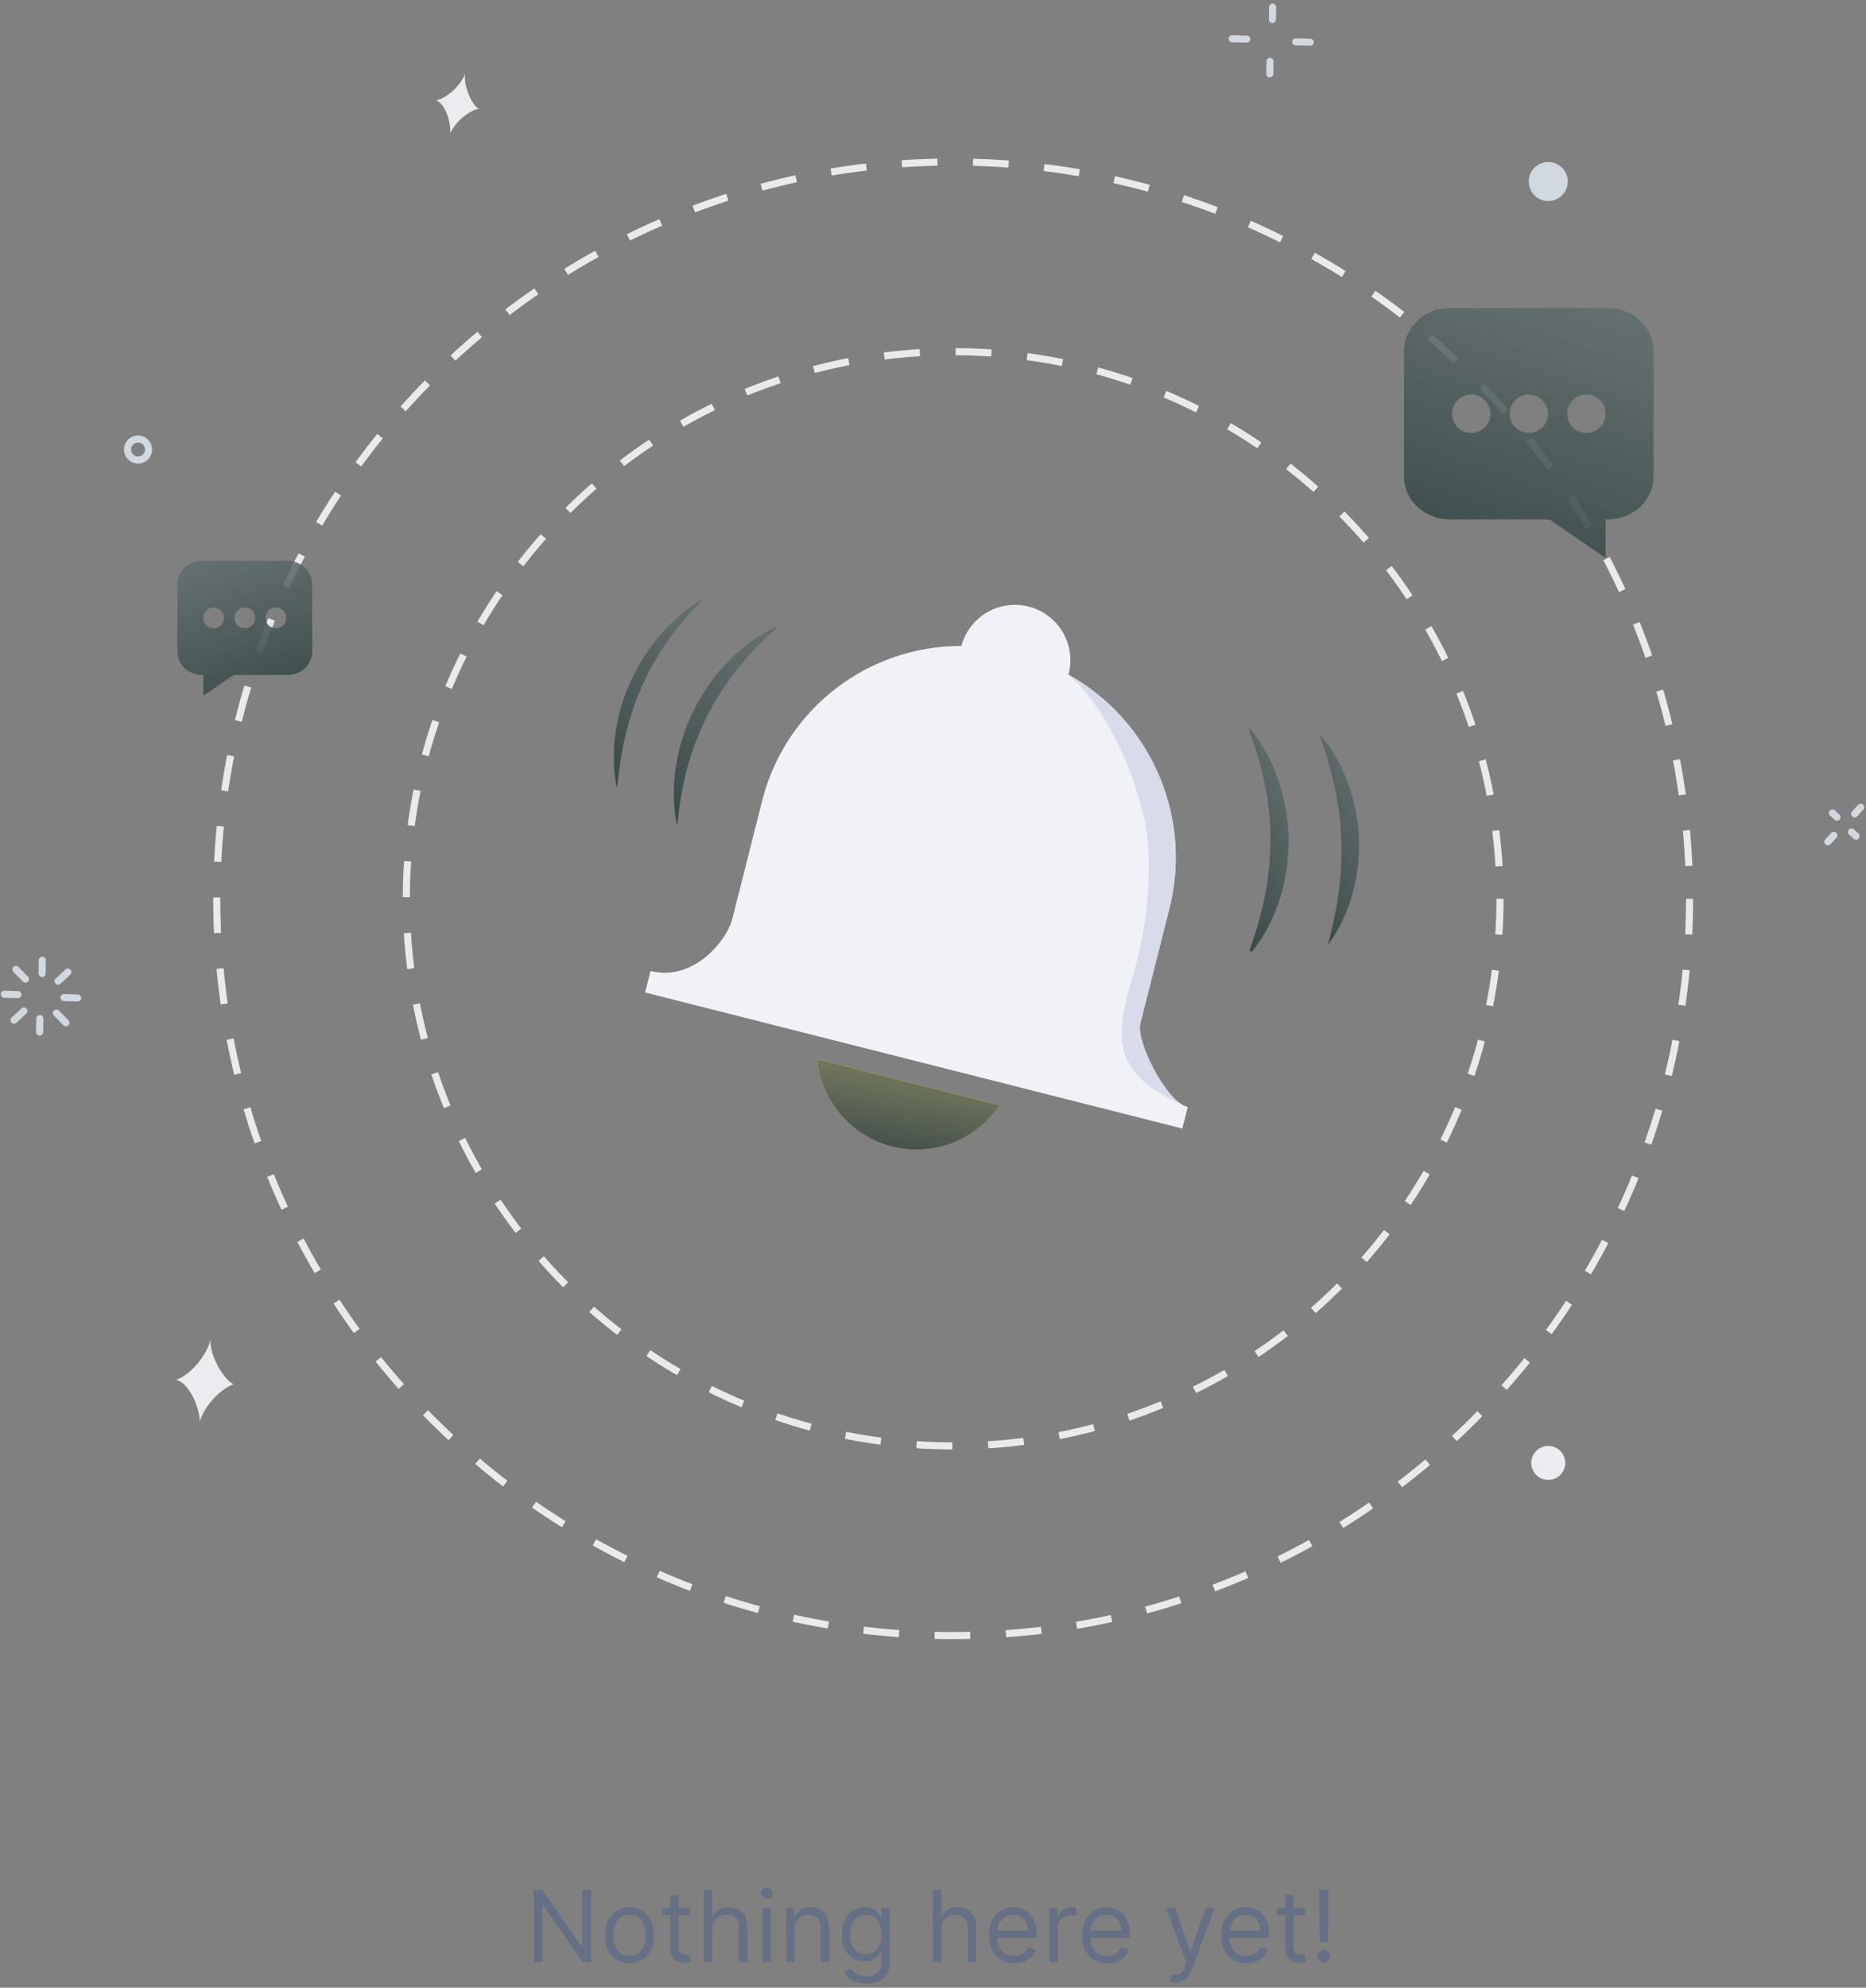 <svg width="263" height="280" viewBox="0 0 263 280" fill="none" xmlns="http://www.w3.org/2000/svg">
<rect x="0" y="0" width="263" height="280" fill="#808080" stroke="none"/>
<path fill-rule="evenodd" clip-rule="evenodd" d="M167.402 155.944L166.635 158.973L90.922 139.807L91.688 136.778C97.746 138.311 102.445 132.476 103.205 129.478L107.574 112.215C111.034 99.651 122.474 90.959 135.506 90.99C136.622 86.823 140.906 84.352 145.072 85.469C149.239 86.585 151.712 90.868 150.594 95.035C162.023 101.415 167.881 114.564 164.978 127.326L160.747 144.044C159.849 147.587 164.374 155.177 167.402 155.944Z" fill="#F1F2F7"/>
<path fill-rule="evenodd" clip-rule="evenodd" d="M115.17 149.167C115.897 156.897 122.752 162.575 130.482 161.849C134.692 161.454 138.501 159.184 140.853 155.668L115.17 149.167Z" fill="#FFDA3E"/>
<path fill-rule="evenodd" clip-rule="evenodd" d="M238.132 126.608C238.132 183.929 191.663 230.398 134.342 230.398C77.021 230.398 30.553 183.929 30.553 126.608C30.553 69.287 77.021 22.818 134.342 22.818C191.663 22.818 238.132 69.287 238.132 126.608Z" stroke="#E9EAEC" stroke-dasharray="5.02 5.02"/>
<path fill-rule="evenodd" clip-rule="evenodd" d="M211.417 126.608C211.417 169.175 176.909 203.683 134.342 203.683C91.774 203.683 57.268 169.175 57.268 126.608C57.268 84.041 91.774 49.533 134.342 49.533C176.909 49.533 211.417 84.041 211.417 126.608Z" stroke="#E9EAEC" stroke-dasharray="5.05 5.05"/>
<path fill-rule="evenodd" clip-rule="evenodd" d="M207.361 55.572C208.857 55.572 210.067 56.781 210.067 58.278C210.067 59.775 208.857 60.984 207.361 60.984C205.864 60.984 204.654 59.775 204.654 58.278C204.654 56.781 205.864 55.572 207.361 55.572ZM215.477 55.572C216.974 55.572 218.183 56.781 218.183 58.278C218.183 59.775 216.974 60.984 215.477 60.984C213.98 60.984 212.771 59.775 212.771 58.278C212.771 56.781 213.98 55.572 215.477 55.572ZM223.597 55.572C225.094 55.572 226.303 56.781 226.303 58.278C226.303 59.775 225.094 60.984 223.597 60.984C222.1 60.984 220.891 59.775 220.891 58.278C220.891 56.781 222.1 55.572 223.597 55.572ZM204.333 73.162H217.247C218.465 73.162 218.465 73.171 219.048 73.603C219.632 74.034 226.296 78.575 226.296 78.575V73.162H226.608C230.176 73.162 233.06 70.474 233.06 67.124V49.459C233.06 46.109 230.169 43.395 226.608 43.395H204.333C200.773 43.395 197.881 46.109 197.881 49.459V67.124C197.881 70.474 200.773 73.162 204.333 73.162Z" fill="url(#paint0_linear_4884_70658)"/>
<path fill-rule="evenodd" clip-rule="evenodd" d="M38.88 85.577C38.072 85.577 37.419 86.23 37.419 87.039C37.419 87.847 38.072 88.5 38.88 88.5C39.689 88.5 40.342 87.847 40.342 87.039C40.342 86.23 39.689 85.577 38.88 85.577ZM34.496 85.577C33.688 85.577 33.035 86.23 33.035 87.039C33.035 87.847 33.688 88.5 34.496 88.5C35.305 88.5 35.958 87.847 35.958 87.039C35.958 86.23 35.305 85.577 34.496 85.577ZM30.111 85.577C29.303 85.577 28.65 86.23 28.65 87.039C28.65 87.847 29.303 88.5 30.111 88.5C30.92 88.5 31.573 87.847 31.573 87.039C31.573 86.23 30.92 85.577 30.111 85.577ZM40.516 95.078H33.541C32.883 95.078 32.883 95.083 32.568 95.315C32.253 95.548 28.654 98.001 28.654 98.001V95.078H28.485C26.558 95.078 25 93.626 25 91.817V82.275C25 80.466 26.562 79 28.485 79H40.516C42.438 79 44.001 80.466 44.001 82.275V91.817C44.001 93.626 42.438 95.078 40.516 95.078Z" fill="url(#paint1_linear_4884_70658)"/>
<path fill-rule="evenodd" clip-rule="evenodd" d="M115.176 149.185C115.903 156.915 122.758 162.593 130.488 161.867C134.698 161.472 138.507 159.202 140.859 155.686L115.176 149.185Z" fill="url(#paint2_linear_4884_70658)"/>
<path fill-rule="evenodd" clip-rule="evenodd" d="M176.222 102.741C177.985 104.862 179.309 107.36 180.209 110.008C181.126 112.657 181.574 115.471 181.62 118.287C181.62 119.696 181.519 121.103 181.337 122.498C181.097 123.886 180.82 125.264 180.384 126.599C179.541 129.27 178.267 131.803 176.531 133.959C176.456 134.052 176.322 134.066 176.229 133.992C176.157 133.933 176.133 133.837 176.161 133.753C177.065 131.18 177.814 128.642 178.317 126.067C178.41 125.417 178.538 124.777 178.646 124.134C178.72 123.485 178.818 122.841 178.874 122.193C178.916 121.544 179 120.899 179.027 120.25C179.037 119.6 179.068 118.951 179.065 118.302C179.08 115.703 178.79 113.108 178.285 110.532C177.766 107.954 176.985 105.415 176.047 102.842C176.028 102.789 176.055 102.73 176.108 102.711C176.15 102.695 176.195 102.709 176.222 102.741Z" fill="url(#paint3_linear_4884_70658)"/>
<path fill-rule="evenodd" clip-rule="evenodd" d="M186.152 103.641C187.854 105.602 189.136 107.928 190.029 110.397C190.924 112.869 191.441 115.495 191.533 118.137C191.633 120.778 191.311 123.433 190.605 125.962C189.9 128.49 188.801 130.906 187.251 132.988C187.241 133.001 187.222 133.004 187.21 132.995C187.2 132.987 187.196 132.974 187.199 132.963C187.841 130.457 188.379 128.019 188.705 125.568C189.031 123.118 189.138 120.669 189.047 118.229C188.947 115.79 188.652 113.359 188.133 110.946C187.616 108.53 186.885 106.146 186.052 103.699C186.042 103.668 186.058 103.635 186.089 103.624C186.112 103.616 186.137 103.623 186.152 103.641Z" fill="url(#paint4_linear_4884_70658)"/>
<path fill-rule="evenodd" clip-rule="evenodd" d="M95.39 116.155C94.85 113.466 94.844 110.657 95.272 107.911C95.686 105.158 96.576 102.474 97.812 99.967C99.078 97.475 100.696 95.156 102.65 93.172C104.59 91.181 106.84 89.494 109.322 88.316C109.367 88.295 109.419 88.314 109.44 88.358C109.457 88.394 109.448 88.436 109.419 88.462C107.4 90.295 105.541 92.206 103.898 94.275C102.267 96.348 100.824 98.551 99.658 100.896C98.46 103.226 97.546 105.695 96.851 108.242C96.167 110.795 95.745 113.43 95.476 116.151C95.473 116.174 95.452 116.192 95.428 116.19C95.409 116.188 95.394 116.173 95.39 116.155Z" fill="url(#paint5_linear_4884_70658)"/>
<path fill-rule="evenodd" clip-rule="evenodd" d="M86.914 110.84C86.403 108.315 86.394 105.684 86.765 103.108C87.148 100.532 87.913 98.001 89.042 95.644C90.159 93.283 91.601 91.074 93.336 89.139C95.063 87.201 97.059 85.507 99.283 84.227C97.467 86.035 95.799 87.921 94.344 89.949C92.894 91.979 91.633 94.12 90.611 96.372C89.599 98.627 88.787 100.969 88.208 103.386C87.613 105.802 87.256 108.281 86.999 110.836C86.996 110.859 86.976 110.876 86.951 110.874C86.933 110.872 86.917 110.858 86.914 110.84Z" fill="url(#paint6_linear_4884_70658)"/>
<path fill-rule="evenodd" clip-rule="evenodd" d="M167.408 155.961C167.408 155.961 162.93 154.221 160.576 151.738C157.298 148.281 157.514 144.509 159.73 137.229C162.337 128.56 162.266 119.428 161.262 115.242C157.765 100.656 150.6 95.053 150.6 95.053C162.029 101.432 167.887 114.581 164.984 127.343L160.753 144.061C160.011 146.531 164.38 155.194 167.408 155.961L166.641 158.99L167.408 155.961Z" fill="#D8DBEA"/>
<path d="M10.945 140.582L9.018 140.523" stroke="#D2D8DF" stroke-linecap="round"/>
<path d="M9.562 136.929L8.18 138.22" stroke="#D2D8DF" stroke-linecap="round"/>
<path d="M5.961 135.261L5.932 137.145" stroke="#D2D8DF" stroke-linecap="round"/>
<path d="M2.248 136.554L3.59 137.928" stroke="#D2D8DF" stroke-linecap="round"/>
<path d="M0.6 140.053L2.526 140.112" stroke="#D2D8DF" stroke-linecap="round"/>
<path d="M1.982 143.706L3.365 142.415" stroke="#D2D8DF" stroke-linecap="round"/>
<path d="M5.584 145.375L5.613 143.491" stroke="#D2D8DF" stroke-linecap="round"/>
<path d="M9.297 144.081L7.955 142.707" stroke="#D2D8DF" stroke-linecap="round"/>
<path d="M262.247 113.723L261.4 114.64" stroke="#D2D8DF" stroke-linecap="round"/>
<path d="M258.271 114.52L258.91 115.109" stroke="#D2D8DF" stroke-linecap="round"/>
<path d="M257.627 118.583L258.474 117.666" stroke="#D2D8DF" stroke-linecap="round"/>
<path d="M261.601 117.786L260.963 117.197" stroke="#D2D8DF" stroke-linecap="round"/>
<path d="M184.67 5.947L182.621 5.892" stroke="#D2D8DF" stroke-linecap="round"/>
<path d="M179.369 1L179.338 2.751" stroke="#D2D8DF" stroke-linecap="round"/>
<path d="M173.666 5.454L175.715 5.508" stroke="#D2D8DF" stroke-linecap="round"/>
<path d="M178.967 10.4L178.998 8.649" stroke="#D2D8DF" stroke-linecap="round"/>
<path fill-rule="evenodd" clip-rule="evenodd" d="M32.936 195.006C31.462 195.447 29.007 197.613 28.167 200.181C28.026 197.795 26.511 194.796 24.844 194.364C26.878 193.645 29.081 191.002 29.667 188.775C29.561 191.109 31.68 194.498 32.936 195.006Z" fill="#EBECEF"/>
<path fill-rule="evenodd" clip-rule="evenodd" d="M67.458 15.325C66.321 15.526 64.306 16.926 63.458 18.766C63.559 16.977 62.69 14.612 61.486 14.146C63.063 13.786 64.933 12.008 65.562 10.4C65.281 12.13 66.566 14.838 67.458 15.325Z" fill="#EBECEF"/>
<path fill-rule="evenodd" clip-rule="evenodd" d="M218.158 28.317C216.639 28.284 215.435 27.027 215.469 25.509C215.502 23.991 216.759 22.787 218.276 22.82C219.795 22.853 220.999 24.11 220.966 25.628C220.932 27.146 219.676 28.35 218.158 28.317Z" fill="#D1D9E0"/>
<path fill-rule="evenodd" clip-rule="evenodd" d="M218.166 208.469C216.845 208.441 215.797 207.346 215.825 206.025C215.853 204.703 216.948 203.655 218.27 203.683C219.592 203.712 220.64 204.806 220.611 206.128C220.582 207.449 219.488 208.498 218.166 208.469Z" fill="#EBECEF"/>
<path fill-rule="evenodd" clip-rule="evenodd" d="M19.422 64.803C18.604 64.785 17.955 64.108 17.973 63.289C17.99 62.471 18.668 61.823 19.486 61.84C20.304 61.858 20.953 62.535 20.936 63.353C20.918 64.172 20.24 64.821 19.422 64.803Z" stroke="#D2D8DF" stroke-linecap="round"/>
<path d="M83.307 266.217V276.398H82.114L76.565 268.404H76.466V276.398H75.233V266.217H76.426L81.994 274.231H82.094V266.217H83.307ZM88.717 276.558C88.028 276.558 87.423 276.393 86.903 276.065C86.385 275.737 85.981 275.278 85.689 274.688C85.401 274.098 85.257 273.409 85.257 272.62C85.257 271.825 85.401 271.13 85.689 270.537C85.981 269.944 86.385 269.483 86.903 269.155C87.423 268.827 88.028 268.663 88.717 268.663C89.406 268.663 90.01 268.827 90.527 269.155C91.047 269.483 91.451 269.944 91.74 270.537C92.031 271.13 92.177 271.825 92.177 272.62C92.177 273.409 92.031 274.098 91.74 274.688C91.451 275.278 91.047 275.737 90.527 276.065C90.01 276.393 89.406 276.558 88.717 276.558ZM88.717 275.504C89.241 275.504 89.672 275.369 90.01 275.101C90.348 274.832 90.598 274.479 90.76 274.042C90.923 273.604 91.004 273.13 91.004 272.62C91.004 272.11 90.923 271.634 90.76 271.193C90.598 270.752 90.348 270.396 90.01 270.124C89.672 269.853 89.241 269.717 88.717 269.717C88.194 269.717 87.763 269.853 87.424 270.124C87.087 270.396 86.836 270.752 86.674 271.193C86.511 271.634 86.43 272.11 86.43 272.62C86.43 273.13 86.511 273.604 86.674 274.042C86.836 274.479 87.087 274.832 87.424 275.101C87.763 275.369 88.194 275.504 88.717 275.504ZM97.289 268.762V269.756H93.332V268.762H97.289ZM94.485 266.933H95.659V274.211C95.659 274.542 95.707 274.791 95.803 274.957C95.902 275.119 96.028 275.228 96.181 275.285C96.337 275.338 96.501 275.364 96.673 275.364C96.802 275.364 96.908 275.358 96.991 275.344C97.074 275.328 97.14 275.315 97.19 275.305L97.429 276.359C97.349 276.388 97.238 276.418 97.096 276.448C96.953 276.481 96.772 276.498 96.554 276.498C96.222 276.498 95.897 276.427 95.579 276.284C95.264 276.142 95.002 275.924 94.794 275.633C94.588 275.341 94.485 274.973 94.485 274.529V266.933ZM100.392 271.805V276.398H99.218V266.217H100.392V269.955H100.491C100.67 269.561 100.939 269.248 101.297 269.016C101.658 268.78 102.138 268.663 102.738 268.663C103.259 268.663 103.714 268.767 104.105 268.976C104.497 269.181 104.8 269.498 105.015 269.925C105.234 270.35 105.343 270.89 105.343 271.546V276.398H104.17V271.626C104.17 271.019 104.013 270.55 103.698 270.219C103.386 269.884 102.954 269.717 102.4 269.717C102.016 269.717 101.671 269.798 101.366 269.96C101.065 270.123 100.826 270.36 100.65 270.671C100.478 270.983 100.392 271.361 100.392 271.805ZM107.49 276.398V268.762H108.663V276.398H107.49ZM108.086 267.489C107.858 267.489 107.661 267.411 107.495 267.256C107.332 267.1 107.251 266.913 107.251 266.694C107.251 266.475 107.332 266.288 107.495 266.132C107.661 265.976 107.858 265.898 108.086 265.898C108.315 265.898 108.511 265.976 108.673 266.132C108.839 266.288 108.922 266.475 108.922 266.694C108.922 266.913 108.839 267.1 108.673 267.256C108.511 267.411 108.315 267.489 108.086 267.489ZM111.985 271.805V276.398H110.812V268.762H111.946V269.955H112.045C112.224 269.567 112.496 269.256 112.86 269.021C113.225 268.782 113.696 268.663 114.272 268.663C114.789 268.663 115.242 268.769 115.63 268.981C116.017 269.19 116.319 269.508 116.534 269.935C116.75 270.36 116.858 270.897 116.858 271.546V276.398H115.684V271.626C115.684 271.026 115.529 270.558 115.217 270.224C114.905 269.886 114.478 269.717 113.934 269.717C113.56 269.717 113.225 269.798 112.93 269.96C112.638 270.123 112.408 270.36 112.239 270.671C112.07 270.983 111.985 271.361 111.985 271.805ZM122.084 279.421C121.517 279.421 121.03 279.348 120.622 279.202C120.215 279.06 119.875 278.871 119.603 278.636C119.335 278.404 119.121 278.155 118.962 277.89L119.896 277.234C120.003 277.373 120.137 277.532 120.299 277.711C120.462 277.893 120.684 278.051 120.965 278.183C121.25 278.319 121.623 278.387 122.084 278.387C122.7 278.387 123.209 278.238 123.61 277.94C124.011 277.641 124.212 277.174 124.212 276.538V274.987H124.112C124.026 275.126 123.904 275.298 123.744 275.504C123.589 275.706 123.363 275.886 123.068 276.045C122.777 276.201 122.382 276.279 121.885 276.279C121.269 276.279 120.715 276.133 120.225 275.842C119.737 275.55 119.351 275.126 119.066 274.569C118.785 274.012 118.644 273.336 118.644 272.54C118.644 271.758 118.781 271.077 119.056 270.497C119.331 269.914 119.714 269.463 120.205 269.145C120.695 268.823 121.262 268.663 121.905 268.663C122.402 268.663 122.797 268.746 123.088 268.911C123.383 269.074 123.609 269.259 123.764 269.468C123.923 269.674 124.046 269.843 124.132 269.975H124.252V268.762H125.385V276.617C125.385 277.273 125.236 277.807 124.938 278.218C124.643 278.632 124.245 278.936 123.744 279.128C123.247 279.323 122.694 279.421 122.084 279.421ZM122.044 275.225C122.515 275.225 122.913 275.117 123.237 274.902C123.562 274.687 123.809 274.377 123.978 273.972C124.147 273.568 124.232 273.084 124.232 272.521C124.232 271.97 124.149 271.485 123.983 271.064C123.817 270.643 123.572 270.313 123.247 270.075C122.923 269.836 122.521 269.717 122.044 269.717C121.547 269.717 121.133 269.843 120.801 270.094C120.473 270.346 120.226 270.684 120.061 271.109C119.898 271.533 119.817 272.004 119.817 272.521C119.817 273.051 119.9 273.52 120.066 273.928C120.235 274.332 120.483 274.65 120.811 274.882C121.143 275.111 121.554 275.225 122.044 275.225ZM132.644 271.805V276.398H131.47V266.217H132.644V269.955H132.743C132.922 269.561 133.191 269.248 133.548 269.016C133.91 268.78 134.39 268.663 134.99 268.663C135.511 268.663 135.966 268.767 136.357 268.976C136.749 269.181 137.052 269.498 137.267 269.925C137.486 270.35 137.595 270.89 137.595 271.546V276.398H136.422V271.626C136.422 271.019 136.265 270.55 135.95 270.219C135.638 269.884 135.206 269.717 134.652 269.717C134.268 269.717 133.923 269.798 133.618 269.96C133.316 270.123 133.078 270.36 132.902 270.671C132.73 270.983 132.644 271.361 132.644 271.805ZM142.944 276.558C142.208 276.558 141.573 276.395 141.039 276.07C140.509 275.742 140.1 275.285 139.811 274.698C139.526 274.108 139.384 273.422 139.384 272.64C139.384 271.858 139.526 271.168 139.811 270.572C140.1 269.972 140.501 269.504 141.015 269.17C141.532 268.832 142.135 268.663 142.824 268.663C143.222 268.663 143.615 268.729 144.002 268.862C144.39 268.994 144.743 269.21 145.061 269.508C145.38 269.803 145.633 270.194 145.822 270.681C146.011 271.168 146.105 271.768 146.105 272.481V272.978H140.219V271.964H144.912C144.912 271.533 144.826 271.148 144.654 270.81C144.485 270.472 144.243 270.205 143.928 270.01C143.616 269.814 143.248 269.717 142.824 269.717C142.357 269.717 141.953 269.833 141.611 270.065C141.273 270.293 141.013 270.592 140.831 270.96C140.648 271.327 140.557 271.722 140.557 272.143V272.819C140.557 273.396 140.657 273.884 140.855 274.286C141.058 274.683 141.338 274.987 141.696 275.195C142.054 275.401 142.47 275.504 142.944 275.504C143.252 275.504 143.53 275.46 143.779 275.374C144.031 275.285 144.248 275.152 144.43 274.977C144.612 274.798 144.753 274.576 144.853 274.31L145.986 274.629C145.867 275.013 145.666 275.351 145.385 275.643C145.103 275.931 144.755 276.156 144.341 276.319C143.926 276.478 143.461 276.558 142.944 276.558ZM147.89 276.398V268.762H149.024V269.915H149.103C149.243 269.538 149.494 269.231 149.859 268.996C150.224 268.76 150.635 268.643 151.092 268.643C151.178 268.643 151.286 268.644 151.415 268.648C151.544 268.651 151.642 268.656 151.708 268.663V269.856C151.669 269.846 151.578 269.831 151.435 269.811C151.296 269.788 151.148 269.776 150.993 269.776C150.621 269.776 150.29 269.854 149.998 270.01C149.71 270.162 149.481 270.375 149.312 270.646C149.146 270.915 149.064 271.221 149.064 271.566V276.398H147.89ZM156.069 276.558C155.333 276.558 154.698 276.395 154.164 276.07C153.634 275.742 153.225 275.285 152.936 274.698C152.651 274.108 152.509 273.422 152.509 272.64C152.509 271.858 152.651 271.168 152.936 270.572C153.225 269.972 153.626 269.504 154.14 269.17C154.657 268.832 155.26 268.663 155.949 268.663C156.347 268.663 156.74 268.729 157.127 268.862C157.515 268.994 157.868 269.21 158.186 269.508C158.505 269.803 158.758 270.194 158.947 270.681C159.136 271.168 159.23 271.768 159.23 272.481V272.978H153.344V271.964H158.037C158.037 271.533 157.951 271.148 157.779 270.81C157.61 270.472 157.368 270.205 157.053 270.01C156.741 269.814 156.373 269.717 155.949 269.717C155.482 269.717 155.078 269.833 154.736 270.065C154.398 270.293 154.138 270.592 153.956 270.96C153.773 271.327 153.682 271.722 153.682 272.143V272.819C153.682 273.396 153.782 273.884 153.98 274.286C154.183 274.683 154.463 274.987 154.821 275.195C155.179 275.401 155.595 275.504 156.069 275.504C156.377 275.504 156.655 275.46 156.904 275.374C157.156 275.285 157.373 275.152 157.555 274.977C157.737 274.798 157.878 274.576 157.978 274.31L159.111 274.629C158.992 275.013 158.791 275.351 158.51 275.643C158.228 275.931 157.88 276.156 157.466 276.319C157.051 276.478 156.586 276.558 156.069 276.558ZM165.708 279.262C165.51 279.262 165.332 279.246 165.176 279.212C165.021 279.183 164.913 279.153 164.853 279.123L165.152 278.089C165.437 278.162 165.689 278.188 165.907 278.168C166.126 278.148 166.32 278.051 166.489 277.875C166.661 277.703 166.819 277.423 166.961 277.035L167.18 276.438L164.356 268.762H165.629L167.737 274.847H167.816L169.924 268.762H171.197L167.956 277.512C167.81 277.906 167.629 278.233 167.414 278.491C167.198 278.753 166.948 278.947 166.663 279.073C166.381 279.199 166.063 279.262 165.708 279.262ZM175.674 276.558C174.938 276.558 174.304 276.395 173.77 276.07C173.24 275.742 172.83 275.285 172.542 274.698C172.257 274.108 172.114 273.422 172.114 272.64C172.114 271.858 172.257 271.168 172.542 270.572C172.83 269.972 173.231 269.504 173.745 269.17C174.262 268.832 174.865 268.663 175.555 268.663C175.952 268.663 176.345 268.729 176.733 268.862C177.121 268.994 177.474 269.21 177.792 269.508C178.11 269.803 178.364 270.194 178.553 270.681C178.741 271.168 178.836 271.768 178.836 272.481V272.978H172.95V271.964H177.643C177.643 271.533 177.557 271.148 177.384 270.81C177.215 270.472 176.973 270.205 176.658 270.01C176.347 269.814 175.979 269.717 175.555 269.717C175.087 269.717 174.683 269.833 174.342 270.065C174.004 270.293 173.743 270.592 173.561 270.96C173.379 271.327 173.288 271.722 173.288 272.143V272.819C173.288 273.396 173.387 273.884 173.586 274.286C173.788 274.683 174.068 274.987 174.426 275.195C174.784 275.401 175.2 275.504 175.674 275.504C175.982 275.504 176.261 275.46 176.509 275.374C176.761 275.285 176.978 275.152 177.161 274.977C177.343 274.798 177.484 274.576 177.583 274.31L178.717 274.629C178.597 275.013 178.397 275.351 178.115 275.643C177.833 275.931 177.485 276.156 177.071 276.319C176.657 276.478 176.191 276.558 175.674 276.558ZM183.942 268.762V269.756H179.984V268.762H183.942ZM181.138 266.933H182.311V274.211C182.311 274.542 182.359 274.791 182.455 274.957C182.555 275.119 182.681 275.228 182.833 275.285C182.989 275.338 183.153 275.364 183.325 275.364C183.455 275.364 183.561 275.358 183.643 275.344C183.726 275.328 183.793 275.315 183.842 275.305L184.081 276.359C184.001 276.388 183.89 276.418 183.748 276.448C183.605 276.481 183.425 276.498 183.206 276.498C182.875 276.498 182.55 276.427 182.232 276.284C181.917 276.142 181.655 275.924 181.446 275.633C181.241 275.341 181.138 274.973 181.138 274.529V266.933ZM187.258 266.217L187.158 273.535H186.005L185.906 266.217H187.258ZM186.582 276.478C186.336 276.478 186.126 276.39 185.95 276.214C185.775 276.039 185.687 275.828 185.687 275.583C185.687 275.338 185.775 275.127 185.95 274.952C186.126 274.776 186.336 274.688 186.582 274.688C186.827 274.688 187.037 274.776 187.213 274.952C187.389 275.127 187.477 275.338 187.477 275.583C187.477 275.746 187.435 275.895 187.352 276.031C187.273 276.166 187.165 276.276 187.029 276.359C186.897 276.438 186.747 276.478 186.582 276.478Z" fill="#667085"/>
<defs>
<linearGradient id="paint0_linear_4884_70658" x1="203.119" y1="84.291" x2="218.091" y2="40.511" gradientUnits="userSpaceOnUse">
<stop stop-color="#344444"/>
<stop offset="1" stop-color="#5D6A6A" stop-opacity="0.79"/>
<stop offset="1" stop-color="#5D6A6A" stop-opacity="0.81"/>
</linearGradient>
<linearGradient id="paint1_linear_4884_70658" x1="41.171" y1="101.088" x2="33.085" y2="77.442" gradientUnits="userSpaceOnUse">
<stop stop-color="#344444"/>
<stop offset="1" stop-color="#5D6A6A" stop-opacity="0.79"/>
<stop offset="1" stop-color="#5D6A6A" stop-opacity="0.81"/>
</linearGradient>
<linearGradient id="paint2_linear_4884_70658" x1="119" y1="164" x2="121.922" y2="146.781" gradientUnits="userSpaceOnUse">
<stop stop-color="#344444"/>
<stop offset="1" stop-color="#5D6A6A" stop-opacity="0.79"/>
<stop offset="1" stop-color="#5D6A6A" stop-opacity="0.81"/>
</linearGradient>
<linearGradient id="paint3_linear_4884_70658" x1="176.872" y1="139.131" x2="194.713" y2="129.842" gradientUnits="userSpaceOnUse">
<stop stop-color="#344444"/>
<stop offset="1" stop-color="#5D6A6A" stop-opacity="0.79"/>
<stop offset="1" stop-color="#5D6A6A" stop-opacity="0.81"/>
</linearGradient>
<linearGradient id="paint4_linear_4884_70658" x1="186.868" y1="137.774" x2="204.072" y2="128.353" gradientUnits="userSpaceOnUse">
<stop stop-color="#344444"/>
<stop offset="1" stop-color="#5D6A6A" stop-opacity="0.79"/>
<stop offset="1" stop-color="#5D6A6A" stop-opacity="0.81"/>
</linearGradient>
<linearGradient id="paint5_linear_4884_70658" x1="97.123" y1="120.721" x2="114.925" y2="93.684" gradientUnits="userSpaceOnUse">
<stop stop-color="#344444"/>
<stop offset="1" stop-color="#5D6A6A" stop-opacity="0.79"/>
<stop offset="1" stop-color="#5D6A6A" stop-opacity="0.81"/>
</linearGradient>
<linearGradient id="paint6_linear_4884_70658" x1="88.408" y1="115.204" x2="105.919" y2="90.652" gradientUnits="userSpaceOnUse">
<stop stop-color="#344444"/>
<stop offset="1" stop-color="#5D6A6A" stop-opacity="0.79"/>
<stop offset="1" stop-color="#5D6A6A" stop-opacity="0.81"/>
</linearGradient>
</defs>
</svg>
